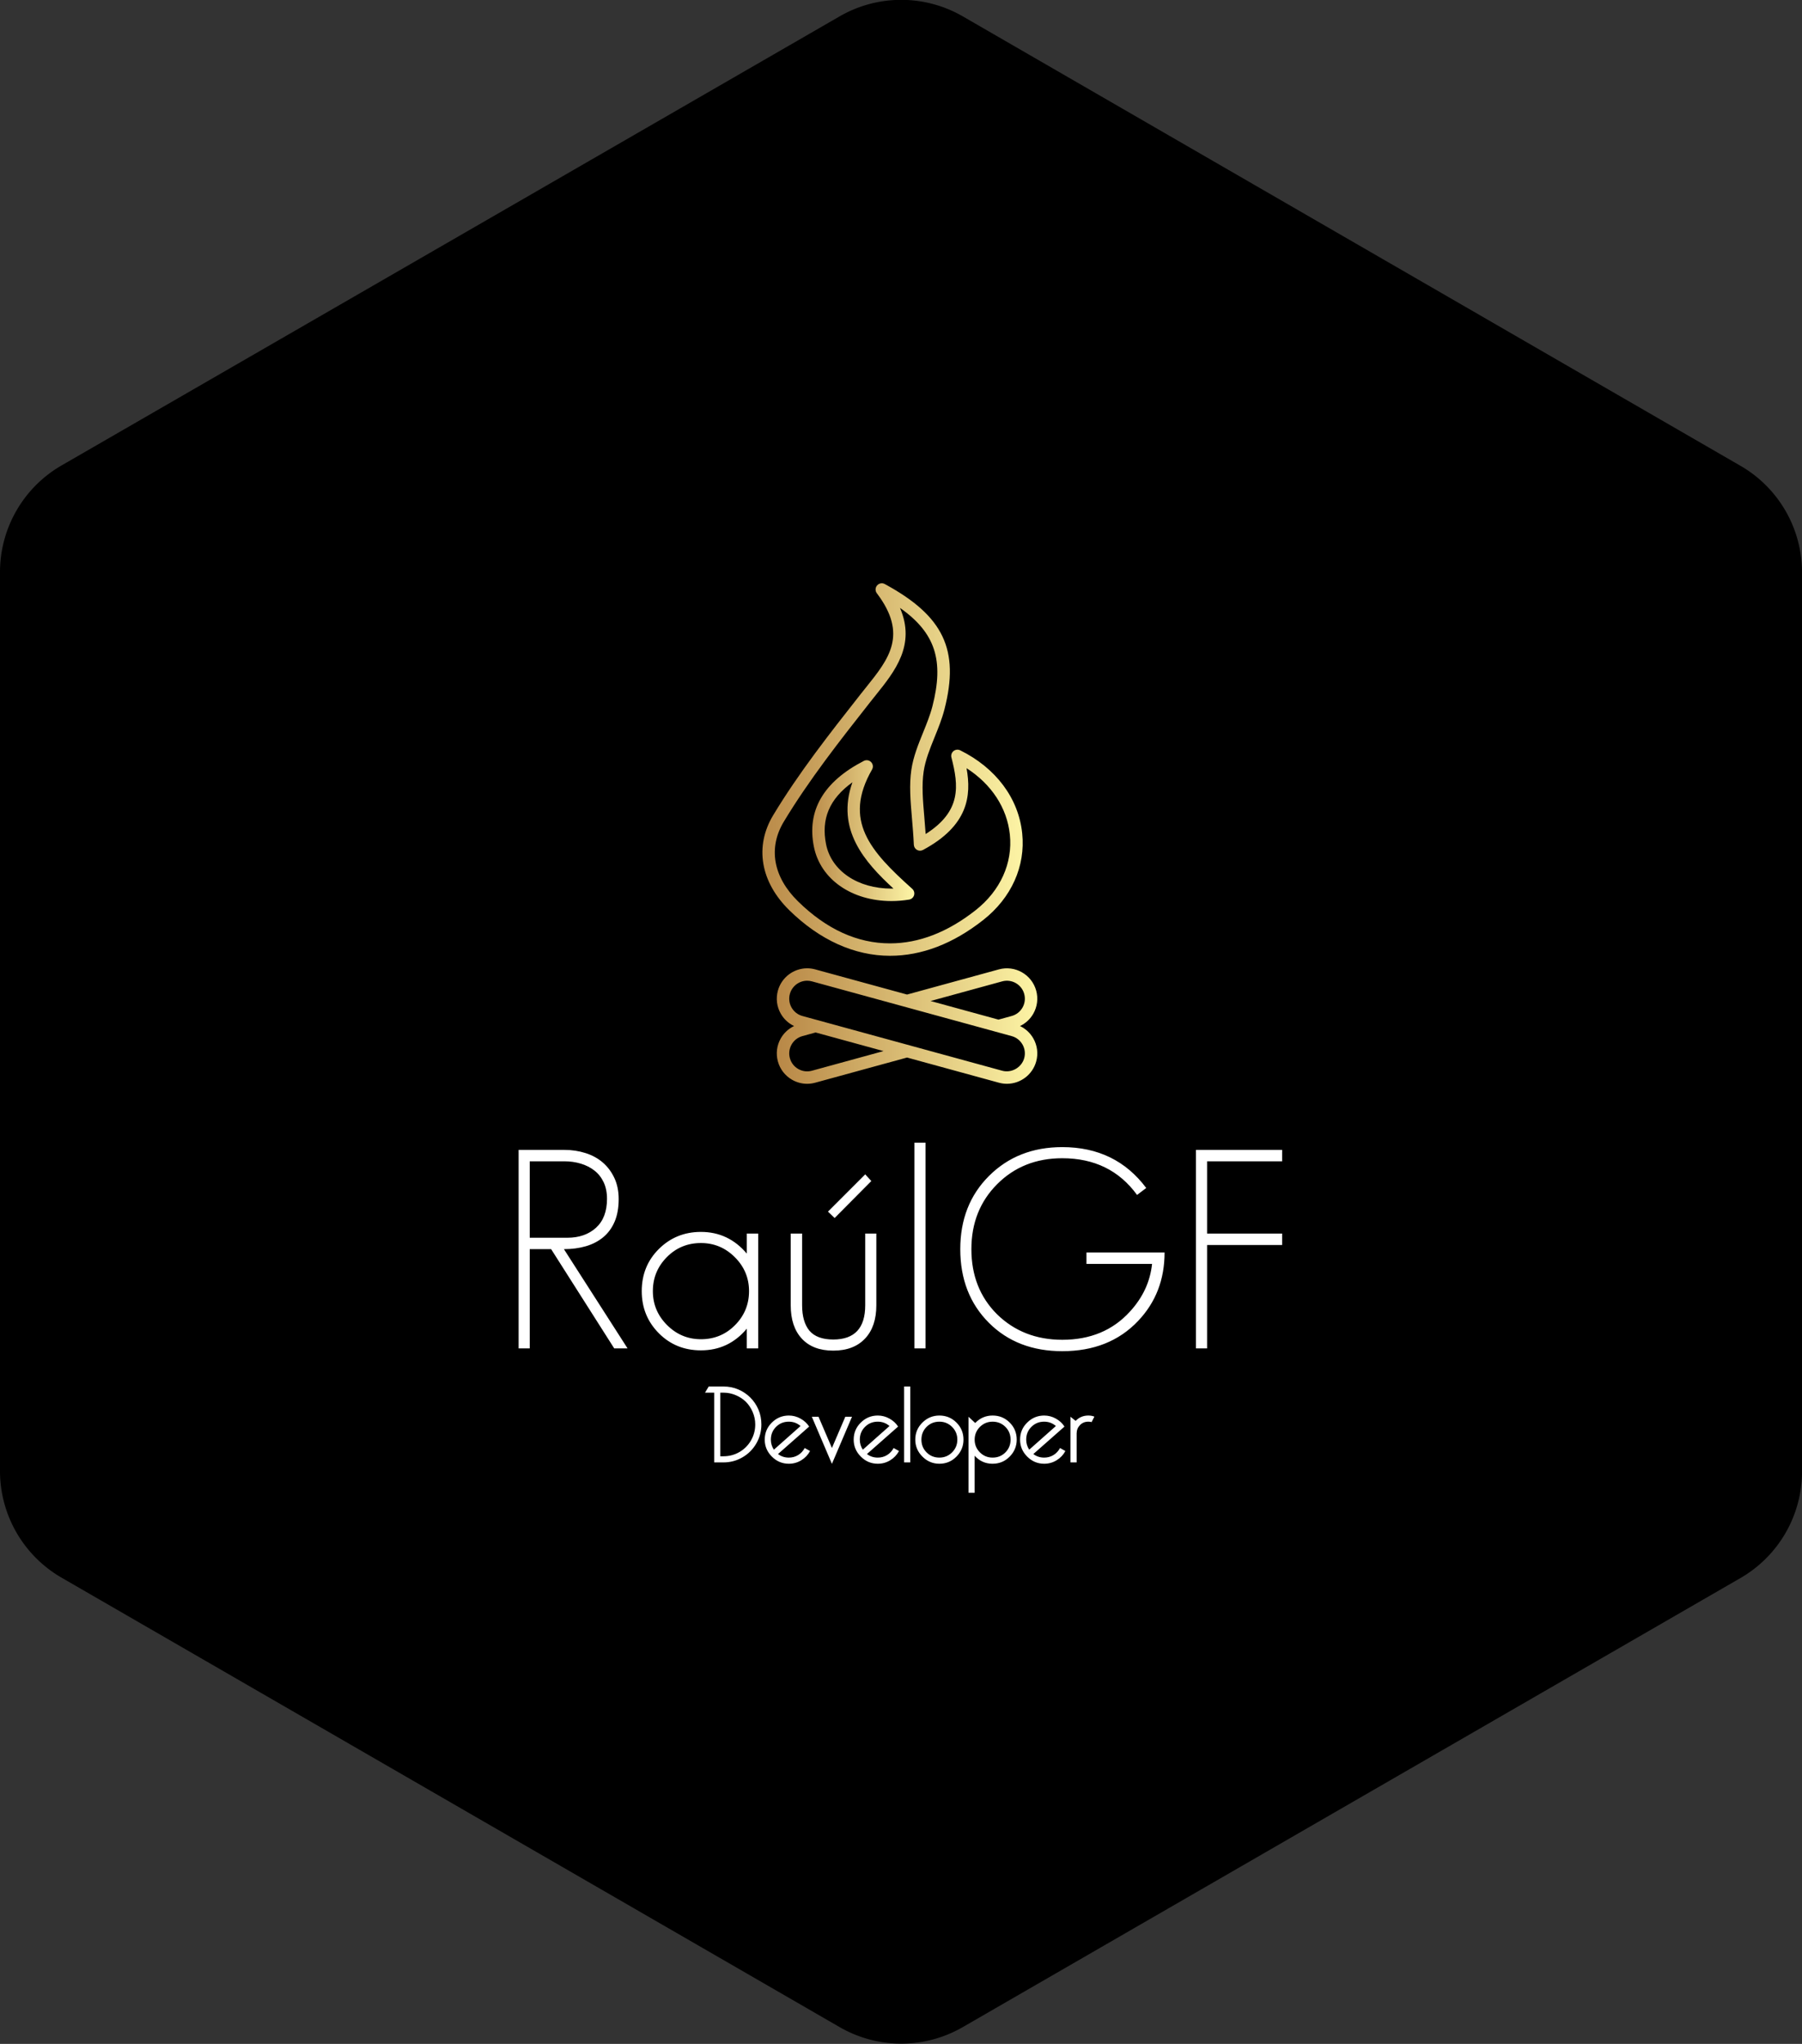 <svg width="754" height="855">
<rect width="100%" height="100%" fill="#333333" stroke="none"/>
<defs id="SvgjsDefs1287"><linearGradient id="SvgjsLinearGradient1292"><stop id="SvgjsStop1293" stop-color="#b88746" offset="0"></stop><stop id="SvgjsStop1294" stop-color="#fdf5a6" offset="1"></stop></linearGradient></defs><g id="SvgjsG1288" transform="translate(0, 0.004) scale(15.202)" feature="container" rel="inversefill" name="filled_container" xmlns:name="filledContainer_inversefill" fill="#000000">   <title xmlns="http://www.w3.org/2000/svg">Untitled-1</title>   <path xmlns="http://www.w3.org/2000/svg" d="M23.11,55.78L1.69,43.41A3.39,3.39,0,0,1,0,40.48V15.75a3.39,3.39,0,0,1,1.69-2.94L23.11,0.45a3.39,3.39,0,0,1,3.39,0L47.91,12.82a3.39,3.39,0,0,1,1.69,2.94V40.48a3.39,3.39,0,0,1-1.69,2.94L26.5,55.78A3.39,3.39,0,0,1,23.11,55.78Z"></path> </g><g id="main_text" rel="mainfill" name="main_text" feature="main_text" xmlns:name="mainText_mainfill" groupname="main_text" fill="#ffffff" transform="translate(208.161, 424.498) scale(5.815)"><path d="M9.36 24 l-4.58 -7.14 q0.86 0 1.58 -0.21 t1.25 -0.65 t0.82 -1.12 t0.29 -1.62 q0 -0.86 -0.31 -1.52 t-0.83 -1.11 t-1.24 -0.68 t-1.52 -0.23 l-3.3 0 l0 14.28 l0.8 0 l0 -7.14 l1.54 0 l4.54 7.14 l0.96 0 z M7.88 13.24 q0 1.36 -0.79 2.08 t-2.07 0.72 l-2.7 0 l0 -5.5 l2.48 0 q0.64 0 1.2 0.17 t0.98 0.5 t0.66 0.84 t0.24 1.19 z M18.76 24 l0 -8.26 l-0.82 0 l0 1.44 q-1.32 -1.56 -3.3 -1.56 q-1.8 0 -3.04 1.24 q-1.22 1.22 -1.22 3.02 t1.24 3.04 q1.22 1.22 3.02 1.22 q2 0 3.3 -1.56 l0 1.42 l0.82 0 z M18.1 19.88 q0 1.44 -1.02 2.46 q-1 1 -2.44 1 q-1.42 0 -2.44 -1.02 t-1.02 -2.44 q0 -1.44 1.02 -2.46 q1 -1 2.44 -1 q1.42 0 2.44 1.02 t1.02 2.44 z M26.9 11.96 l-0.44 -0.48 l-2.68 2.68 l0.48 0.46 z M27.26 20.9 l0 -5.16 l-0.8 0 l0 5.16 q0 2.46 -2.3 2.46 q-1.18 0 -1.72 -0.64 q-0.52 -0.64 -0.52 -1.82 l0 -5.16 l-0.82 0 l0 5.16 q0 1.54 0.8 2.4 t2.26 0.86 q1.48 0 2.3 -0.88 q0.8 -0.86 0.8 -2.38 z M30.8 24 l0 -14.8 l-0.8 0 l0 14.8 l0.8 0 z M48 17.1 l-5.62 0 l0 0.82 l4.72 0 q-0.2 1.92 -1.6 3.44 q-1.84 2.02 -4.86 2.02 q-2.82 0 -4.7 -1.84 q-1.84 -1.84 -1.84 -4.68 q0 -2.82 1.86 -4.68 t4.68 -1.86 q3.46 0 5.38 2.64 l0.66 -0.5 q-2.2 -2.94 -6.04 -2.94 q-3.2 0 -5.28 2.08 q-2.06 2.06 -2.06 5.26 q0 3.24 2.06 5.3 q2.04 2.04 5.28 2.04 q3.4 0 5.46 -2.18 q1.9 -2 1.9 -4.92 z M56.46 16.56 l0 -0.82 l-5.4 0 l0 -5.2 l5.4 0 l0 -0.82 l-6.2 0 l0 14.28 l0.8 0 l0 -7.44 l5.4 0 z"></path></g><g id="slogan_text" rel="mainfill" name="slogan_text" feature="slogan_text" xmlns:name="sloganText_mainfill" groupname="slogan_text" fill="#ffffff" transform="translate(294.3, 558.517) scale(2.218)"><path d="M3.789 22.842 q1.642 0 3.021 -0.8 t2.179 -2.189 t0.8 -3.01 q0 -1.221 -0.484 -2.347 t-1.263 -1.905 t-1.905 -1.263 t-2.347 -0.484 l-0.589 0 l0 12 l0.589 0 z M1.01 9.684 l2.779 0 q1.516 0 2.811 0.558 t2.263 1.526 t1.526 2.263 t0.558 2.811 q0 1.937 -0.958 3.589 t-2.611 2.611 t-3.59 0.958 l-1.747 0 l0 -13.158 l-1.726 0 z M19.116 21.284 l1.01 0.568 q-0.568 1.074 -1.642 1.737 t-2.358 0.663 q-1.853 0 -3.2 -1.347 t-1.347 -3.2 q0 -1.895 1.347 -3.221 t3.2 -1.326 q1.179 0 2.221 0.589 t1.611 1.495 l-5.874 5.179 q0.884 0.674 2.042 0.674 q0.968 0 1.758 -0.484 t1.232 -1.326 z M13.305 21.6 l5.032 -4.463 q-0.947 -0.821 -2.211 -0.821 q-1.432 0 -2.411 0.979 t-0.979 2.41 q0 1.032 0.568 1.895 z M26.779 15.389 l1.263 0 l-3.789 8.884 l-3.789 -8.884 l1.263 0 l2.526 5.895 z M35.895 21.284 l1.01 0.568 q-0.568 1.074 -1.642 1.737 t-2.358 0.663 q-1.853 0 -3.2 -1.347 t-1.347 -3.2 q0 -1.895 1.347 -3.221 t3.2 -1.326 q1.179 0 2.221 0.589 t1.611 1.495 l-5.874 5.179 q0.884 0.674 2.042 0.674 q0.968 0 1.758 -0.484 t1.232 -1.326 z M30.084 21.6 l5.032 -4.463 q-0.947 -0.821 -2.211 -0.821 q-1.432 0 -2.411 0.979 t-0.979 2.41 q0 1.032 0.568 1.895 z M37.874 24 l0 -14.316 l1.158 0 l0 14.316 l-1.158 0 z M44.526 15.158 q1.895 0 3.221 1.326 t1.326 3.221 q0 1.853 -1.326 3.2 t-3.221 1.347 q-1.853 0 -3.2 -1.347 t-1.347 -3.2 q0 -1.895 1.347 -3.221 t3.2 -1.326 z M44.526 16.316 q-1.432 0 -2.411 0.979 t-0.979 2.41 t0.979 2.41 t2.41 0.979 q1.411 0 2.4 -0.989 t0.989 -2.4 t-0.989 -2.4 t-2.4 -0.989 z M54.568 24.253 q-2.021 0 -3.389 -1.516 l0 6.989 l-1.158 0 l0 -14.337 l1.263 1.179 q1.368 -1.411 3.284 -1.411 q1.895 0 3.221 1.326 t1.326 3.221 q0 1.853 -1.326 3.2 t-3.221 1.347 z M54.568 23.095 q1.432 0 2.411 -0.979 t0.979 -2.41 t-0.979 -2.41 t-2.41 -0.979 q-1.411 0 -2.4 0.989 t-0.989 2.4 t0.989 2.4 t2.4 0.989 z M67.284 21.284 l1.01 0.568 q-0.568 1.074 -1.642 1.737 t-2.358 0.663 q-1.853 0 -3.2 -1.347 t-1.347 -3.2 q0 -1.895 1.347 -3.221 t3.2 -1.326 q1.179 0 2.221 0.589 t1.611 1.495 l-5.874 5.179 q0.884 0.674 2.042 0.674 q0.968 0 1.758 -0.484 t1.232 -1.326 z M61.474 21.6 l5.032 -4.463 q-0.947 -0.821 -2.211 -0.821 q-1.432 0 -2.411 0.979 t-0.979 2.41 q0 1.032 0.568 1.895 z M73.768 15.368 l-0.526 1.032 q-0.253 -0.084 -0.611 -0.084 q-0.968 0 -1.589 0.653 t-0.621 1.558 l0 5.474 l-1.158 0 l0 -8.611 l0.968 0.779 q0.968 -1.011 2.4 -1.011 q0.632 0 1.137 0.211 z"></path></g><g id="SvgjsG1291" rel="mainfill" name="symbol" feature="symbol" xmlns:name="symbol_mainfill" fill="url(#SvgjsLinearGradient1292)" transform="translate(263.868, 236.038) scale(3.466)"><path d="M31.484,40.647C31.484,40.647,31.484,40.647,31.484,40.647c0.703,0,1.421-0.059,2.134-0.175  c0.285-0.046,0.519-0.252,0.6-0.529s-0.004-0.577-0.22-0.77c-5.072-4.542-8.389-8.233-4.853-14.4  c0.166-0.289,0.122-0.651-0.108-0.892c-0.23-0.24-0.59-0.3-0.886-0.148c-4.88,2.519-6.907,6.008-6.025,10.37  C22.917,38.018,26.678,40.647,31.484,40.647z M26.777,26.314c-2.019,5.685,1.464,9.618,4.952,12.83  c-0.082,0.002-0.164,0.003-0.245,0.003h0c-4.072,0-7.242-2.146-7.888-5.341C22.977,30.743,23.992,28.321,26.777,26.314z"></path><path d="M31.314,47.254c3.831,0,7.619-1.454,11.259-4.323c3.4-2.677,5.112-6.488,4.699-10.458c-0.44-4.23-3.169-7.881-7.485-10.018  c-0.263-0.129-0.576-0.094-0.806,0.09c-0.228,0.185-0.327,0.485-0.254,0.77c0.879,3.416,1.233,6.488-3.11,9.244  c-0.049-0.713-0.106-1.392-0.162-2.044c-0.175-2.058-0.327-3.835-0.079-5.504c0.205-1.388,0.748-2.725,1.321-4.142  c0.439-1.083,0.895-2.205,1.192-3.366c1.843-7.174-0.111-11.271-7.211-15.116c-0.31-0.167-0.696-0.096-0.926,0.171  c-0.23,0.268-0.242,0.66-0.029,0.941c3.792,5.01,1.438,7.945-1.289,11.342c-0.222,0.276-0.444,0.554-0.664,0.833l-0.085,0.108  c-3.638,4.624-7.4,9.405-10.476,14.509c-2.269,3.762-1.541,8.048,1.947,11.465C22.825,45.353,27.028,47.254,31.314,47.254z   M18.495,31.065c3.027-5.024,6.76-9.769,10.37-14.356l0.085-0.108c0.216-0.275,0.436-0.549,0.655-0.821  c2.293-2.857,4.843-6.036,2.913-10.513c4.306,3.027,5.326,6.388,3.919,11.863c-0.272,1.064-0.708,2.137-1.129,3.175  c-0.582,1.436-1.184,2.92-1.416,4.485c-0.272,1.842-0.114,3.7,0.069,5.852c0.085,0.999,0.176,2.062,0.229,3.214  c0.012,0.257,0.155,0.49,0.379,0.617c0.223,0.129,0.497,0.13,0.725,0.009c5.451-2.922,5.865-6.517,5.26-9.871  c3.013,1.941,4.892,4.794,5.227,8.018c0.359,3.446-1.147,6.772-4.135,9.125c-3.37,2.655-6.846,4.001-10.332,4.001  c-3.94,0-7.677-1.705-11.106-5.069C17.206,37.744,16.582,34.238,18.495,31.065z"></path><path d="M47.006,55.734c0.671-0.319,1.229-0.829,1.605-1.488c0.484-0.851,0.609-1.84,0.351-2.784  c-0.535-1.949-2.552-3.1-4.506-2.567l-11.087,3.037l-11.086-3.037c-0.317-0.087-0.644-0.131-0.971-0.131  c-1.646,0-3.099,1.109-3.534,2.698c-0.259,0.944-0.135,1.934,0.351,2.784c0.375,0.659,0.935,1.169,1.604,1.487  c-0.67,0.319-1.229,0.829-1.604,1.487c-0.485,0.852-0.61,1.84-0.351,2.784c0.259,0.945,0.87,1.732,1.721,2.218  c0.561,0.319,1.181,0.482,1.809,0.482c0.325,0,0.653-0.044,0.975-0.132l11.087-3.037l11.087,3.037  c0.317,0.087,0.645,0.131,0.971,0.131c1.646,0,3.1-1.11,3.535-2.699c0.259-0.944,0.134-1.933-0.352-2.784  C48.235,56.563,47.676,56.053,47.006,55.734z M44.853,50.342c1.153-0.317,2.348,0.364,2.662,1.517  c0.153,0.559,0.08,1.143-0.207,1.646c-0.286,0.503-0.752,0.864-1.311,1.017l-1.591,0.436l-8.197-2.246L44.853,50.342z   M21.886,61.126c-0.558,0.154-1.143,0.08-1.645-0.207c-0.503-0.286-0.864-0.752-1.017-1.311c-0.153-0.558-0.079-1.142,0.208-1.645  s0.752-0.864,1.31-1.017l1.589-0.436l8.199,2.246L21.886,61.126z M47.515,59.608c-0.308,1.125-1.523,1.83-2.662,1.518l-24.111-6.605  c-0.559-0.152-1.024-0.514-1.311-1.017c-0.286-0.503-0.36-1.087-0.207-1.646c0.257-0.938,1.116-1.595,2.088-1.595  c0.193,0,0.386,0.026,0.575,0.078l24.111,6.605c0.559,0.152,1.023,0.514,1.311,1.017C47.594,58.467,47.668,59.051,47.515,59.608z"></path></g>
</svg>
